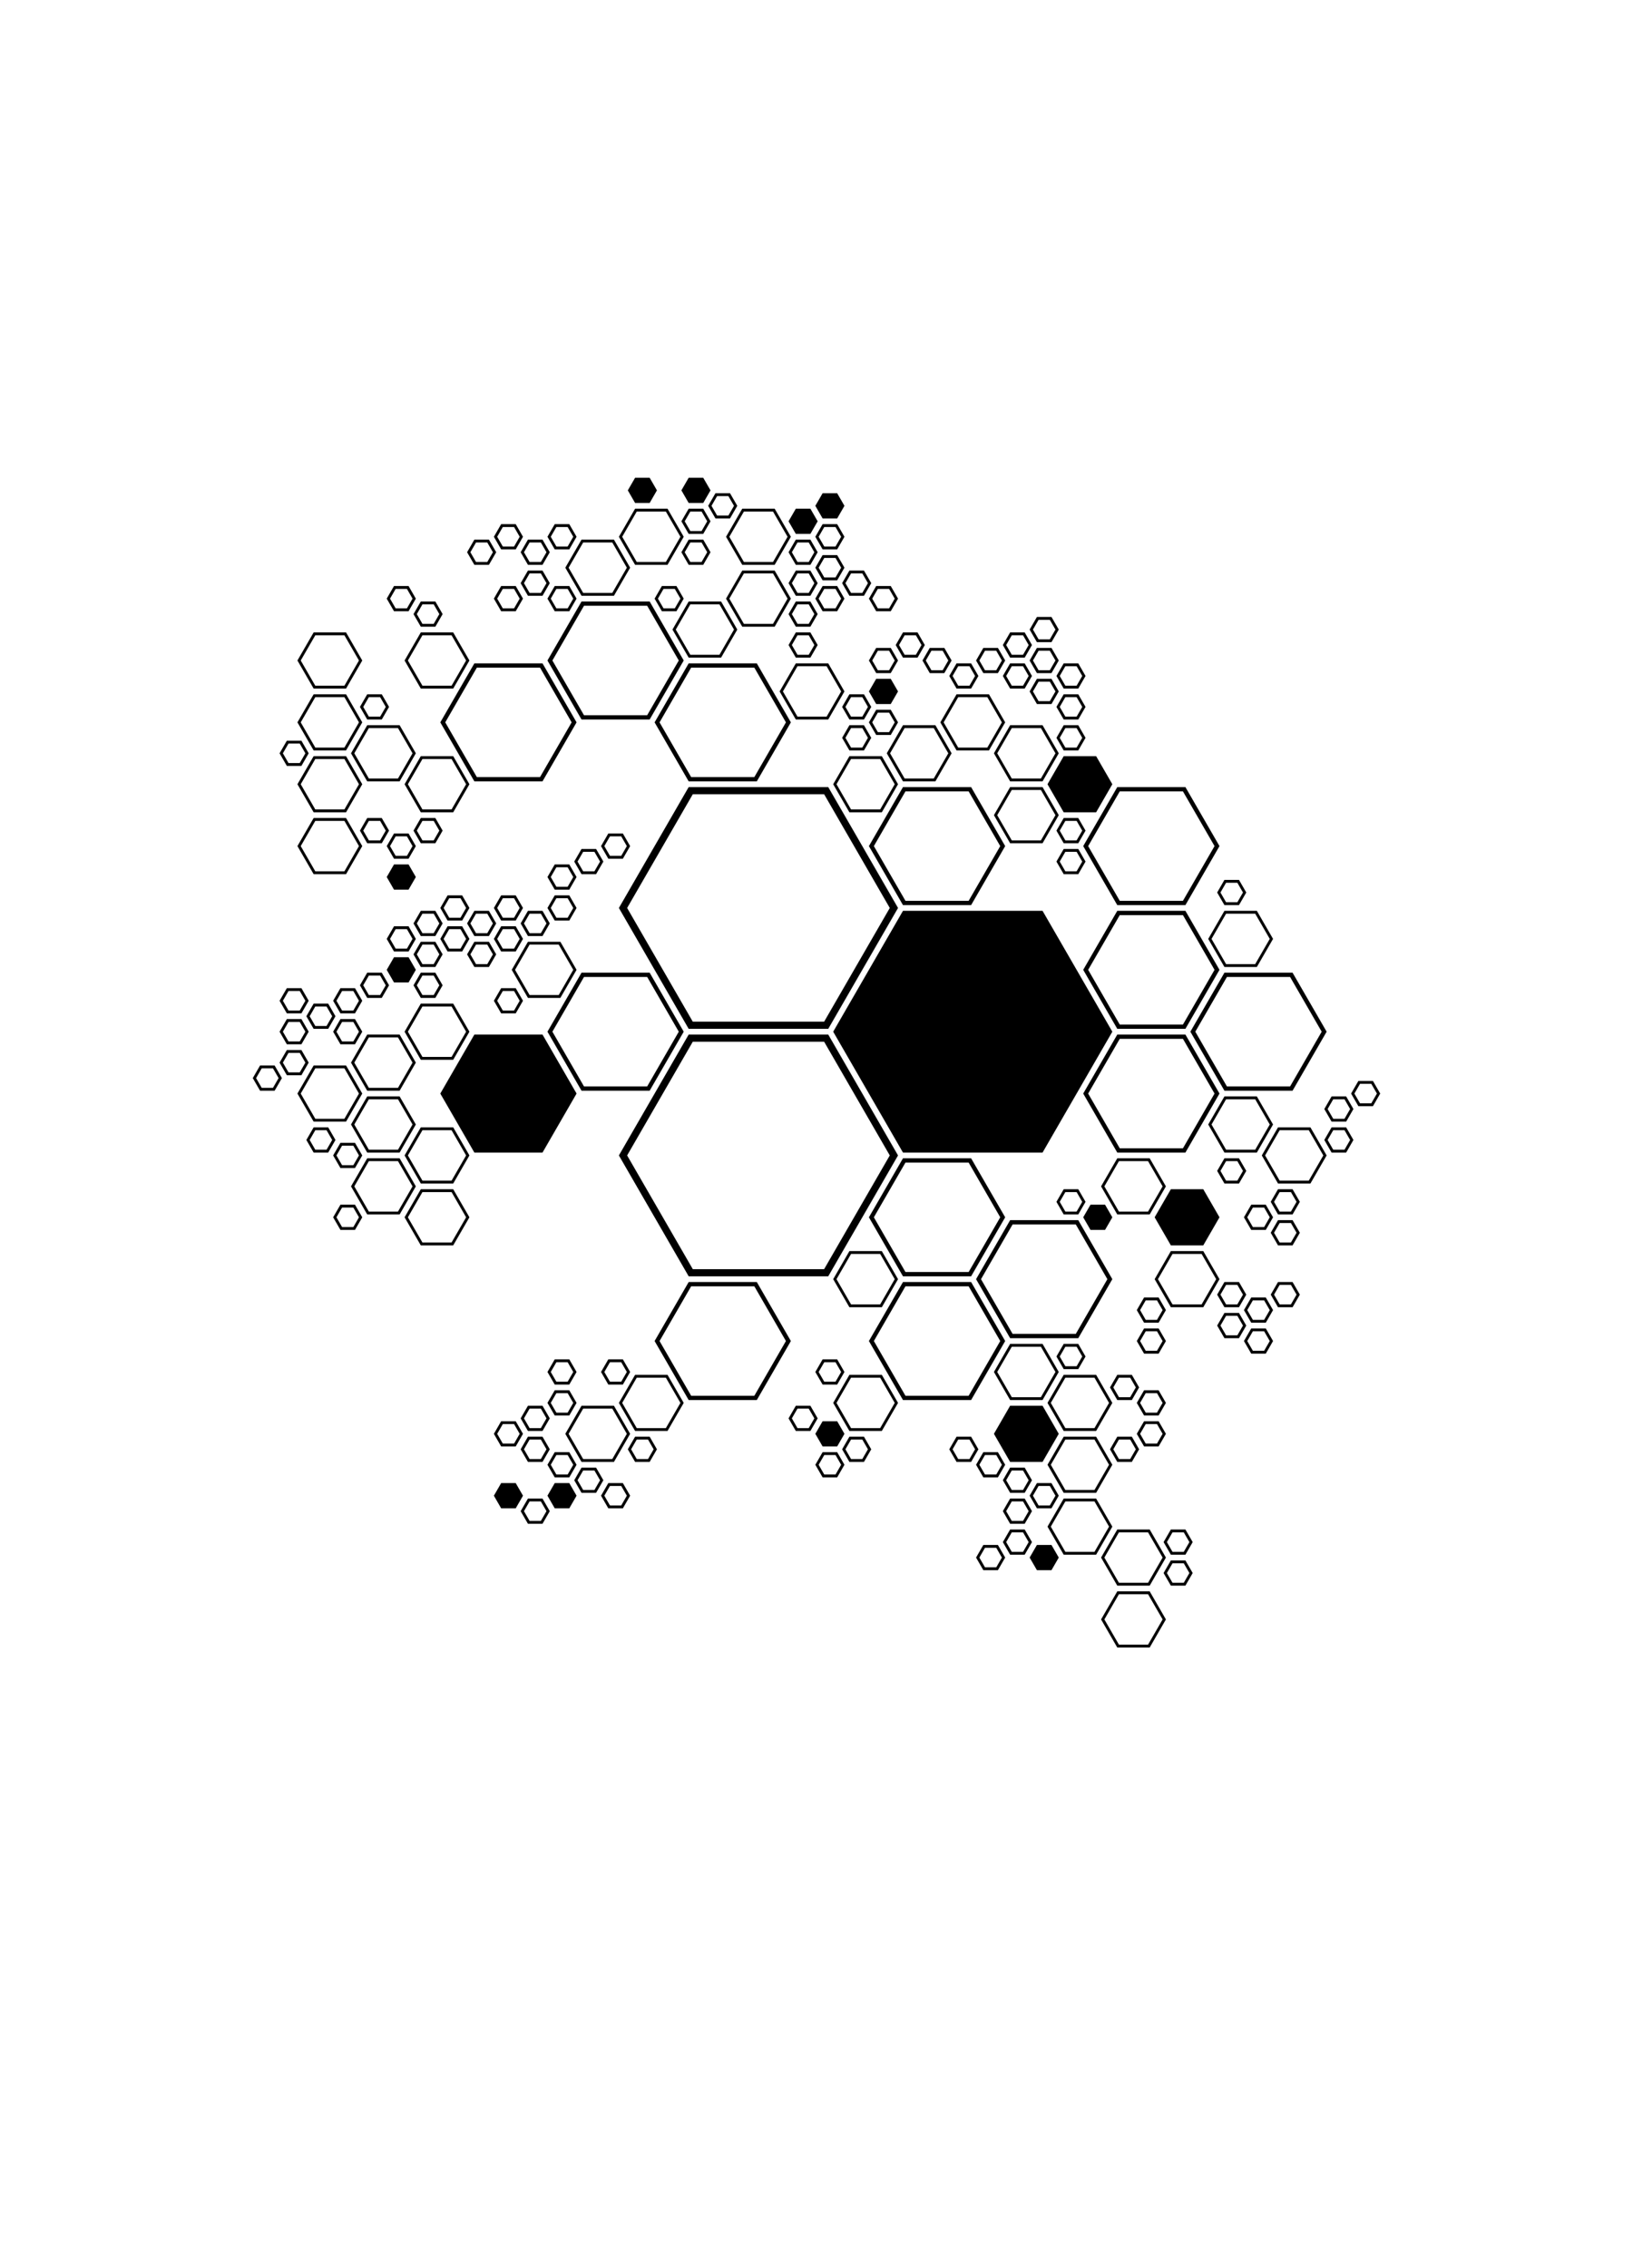 <?xml version="1.0" encoding="utf-8" ?>
<svg xmlns="http://www.w3.org/2000/svg" xmlns:cc="http://creativecommons.org/ns" xmlns:dc="http://purl.org/dc/elements/1.1/" xmlns:ev="http://www.w3.org/2001/xml-events" xmlns:inkscape="http://www.inkscape.org/namespaces/inkscape" xmlns:rdf="http://www.w3.org/1999/02/22-rdf-syntax-ns" xmlns:sodipodi="http://sodipodi.sourceforge.net/DTD/sodipodi-0.dtd" xmlns:xlink="http://www.w3.org/1999/xlink" baseProfile="tiny" height="15.875cm" version="1.2" viewBox="0 0 432.0 600.0" width="11.43cm">
  <defs/>
  <g fill="none" id="layer1" inkscape:groupmode="layer" inkscape:label="1" stroke="#000000" stroke-width="0.756" style="display:inline">
    <polygon points="287.431,289.285 296.007,304.139 313.159,304.139 321.735,289.285 313.159,274.431 296.007,274.431"/>
    <polygon points="295.788,304.517 286.994,289.285 295.788,274.053 313.377,274.053 322.171,289.285 313.377,304.517"/>
    <polygon points="295.788,306.785 303.928,306.785 307.998,313.834 303.928,320.883 295.788,320.883 291.719,313.834"/>
    <polygon points="286.738,317.925 285.03,314.968 281.615,314.968 279.908,317.925 281.615,320.883 285.03,320.883"/>
    <polygon points="286.994,322.017 288.702,324.974 292.117,324.974 293.825,322.017 292.117,319.059 288.702,319.059"/>
    <polygon points="265.478,322.017 256.684,306.785 239.096,306.785 230.301,322.017 239.096,337.249 256.684,337.249"/>
    <polygon points="256.466,336.871 265.042,322.017 256.466,307.163 239.314,307.163 230.738,322.017 239.314,336.871"/>
    <polygon points="256.466,339.895 239.314,339.895 230.738,354.749 239.314,369.603 256.466,369.603 265.042,354.749"/>
    <polygon points="265.478,354.749 256.684,339.517 239.096,339.517 230.301,354.749 239.096,369.981 256.684,369.981"/>
    <polygon points="267.66,353.237 284.812,353.237 293.388,338.383 284.812,323.529 267.66,323.529 259.084,338.383"/>
    <polygon points="275.582,355.882 267.442,355.882 263.372,362.932 267.442,369.981 275.582,369.981 279.651,362.932"/>
    <polygon points="285.03,353.615 267.442,353.615 258.648,338.383 267.442,323.151 285.03,323.151 293.825,338.383"/>
    <polygon points="281.615,361.798 279.908,358.84 281.615,355.882 285.03,355.882 286.738,358.84 285.03,361.798"/>
    <polygon points="277.546,371.115 281.615,378.163 289.755,378.163 293.825,371.115 289.755,364.065 281.615,364.065"/>
    <polygon points="224.922,345.432 233.062,345.432 237.132,338.383 233.062,331.334 224.922,331.334 220.853,338.383"/>
    <polygon points="182.621,336.871 218.671,336.871 236.695,305.651 218.671,274.431 182.621,274.431 164.596,305.651"/>
    <polygon points="183.057,336.115 218.234,336.115 235.822,305.651 218.234,275.187 183.057,275.187 165.469,305.651"/>
    <polygon points="165.032,305.651 182.839,336.493 218.452,336.493 236.259,305.651 218.452,274.809 182.839,274.809"/>
    <polygon points="220.853,272.919 239.096,304.517 275.582,304.517 293.825,272.919 275.582,241.322 239.096,241.322"/>
    <polygon points="182.403,274.053 218.889,274.053 237.132,305.651 218.889,337.249 182.403,337.249 164.16,305.651"/>
    <polygon points="182.839,271.03 165.032,240.188 182.839,209.346 218.452,209.346 236.259,240.188 218.452,271.03"/>
    <polygon points="183.057,270.652 165.469,240.188 183.057,209.724 218.234,209.724 235.822,240.188 218.234,270.652"/>
    <polygon points="164.596,240.188 182.621,208.968 218.671,208.968 236.695,240.188 218.671,271.408 182.621,271.408"/>
    <polygon points="161.143,226.78 159.435,223.822 161.143,220.864 164.558,220.864 166.266,223.822 164.558,226.78"/>
    <polygon points="154.056,230.871 152.349,227.913 154.056,224.956 157.471,224.956 159.179,227.913 157.471,230.871"/>
    <polygon points="146.97,229.047 150.385,229.047 152.092,232.005 150.385,234.963 146.97,234.963 145.262,232.005"/>
    <polygon points="146.97,243.145 145.262,240.188 146.97,237.23 150.385,237.23 152.092,240.188 150.385,243.145"/>
    <polygon points="154.274,258.065 145.698,272.919 154.274,287.774 171.426,287.774 180.002,272.919 171.426,258.065"/>
    <polygon points="148.023,263.603 152.092,256.554 148.023,249.505 139.883,249.505 135.813,256.554 139.883,263.603"/>
    <polygon points="145.262,272.919 154.056,288.151 171.645,288.151 180.439,272.919 171.645,257.688 154.056,257.688"/>
    <polygon points="136.212,267.694 137.919,264.736 136.212,261.779 132.796,261.779 131.089,264.736 132.796,267.694"/>
    <polygon points="143.298,247.237 139.883,247.237 138.175,244.279 139.883,241.322 143.298,241.322 145.006,244.279"/>
    <polygon points="137.919,248.371 136.212,251.328 132.796,251.328 131.089,248.371 132.796,245.413 136.212,245.413"/>
    <polygon points="132.796,243.145 136.212,243.145 137.919,240.188 136.212,237.23 132.796,237.23 131.089,240.188"/>
    <polygon points="129.125,249.505 125.71,249.505 124.002,252.462 125.71,255.42 129.125,255.42 130.833,252.462"/>
    <polygon points="125.71,247.237 129.125,247.237 130.833,244.279 129.125,241.322 125.71,241.322 124.002,244.279"/>
    <polygon points="123.746,248.371 122.038,245.413 118.623,245.413 116.916,248.371 118.623,251.328 122.038,251.328"/>
    <polygon points="114.952,255.42 116.659,252.462 114.952,249.505 111.537,249.505 109.829,252.462 111.537,255.42"/>
    <polygon points="114.952,263.603 111.537,263.603 109.829,260.645 111.537,257.688 114.952,257.688 116.659,260.645"/>
    <polygon points="111.537,265.87 119.676,265.87 123.746,272.919 119.676,279.969 111.537,279.969 107.467,272.919"/>
    <polygon points="97.363,274.053 105.503,274.053 109.573,281.102 105.503,288.151 97.363,288.151 93.293,281.102"/>
    <polygon points="93.692,275.877 90.277,275.877 88.569,272.919 90.277,269.962 93.692,269.962 95.399,272.919"/>
    <polygon points="86.605,271.786 83.19,271.786 81.483,268.828 83.19,265.87 86.605,265.87 88.313,268.828"/>
    <polygon points="93.692,261.779 95.399,264.736 93.692,267.694 90.277,267.694 88.569,264.736 90.277,261.779"/>
    <polygon points="100.778,257.688 102.486,260.645 100.778,263.603 97.363,263.603 95.656,260.645 97.363,257.688"/>
    <polygon points="109.573,256.554 107.865,259.511 104.45,259.511 102.742,256.554 104.45,253.596 107.865,253.596"/>
    <polygon points="102.742,248.371 104.45,251.328 107.865,251.328 109.573,248.371 107.865,245.413 104.45,245.413"/>
    <polygon points="109.829,244.279 111.537,247.237 114.952,247.237 116.659,244.279 114.952,241.322 111.537,241.322"/>
    <polygon points="118.623,237.23 122.038,237.23 123.746,240.188 122.038,243.145 118.623,243.145 116.916,240.188"/>
    <polygon points="125.71,206.322 116.916,191.09 125.71,175.858 143.298,175.858 152.092,191.09 143.298,206.322"/>
    <polygon points="125.928,205.944 117.352,191.09 125.928,176.236 143.08,176.236 151.656,191.09 143.08,205.944"/>
    <polygon points="132.796,155.401 131.089,158.359 132.796,161.316 136.212,161.316 137.919,158.359 136.212,155.401"/>
    <polygon points="152.092,158.359 150.385,161.316 146.97,161.316 145.262,158.359 146.97,155.401 150.385,155.401"/>
    <polygon points="154.056,157.225 149.986,150.176 154.056,143.127 162.196,143.127 166.266,150.176 162.196,157.225"/>
    <polygon points="154.056,159.493 145.262,174.724 154.056,189.956 171.645,189.956 180.439,174.724 171.645,159.493"/>
    <polygon points="182.403,175.858 199.991,175.858 208.785,191.09 199.991,206.322 182.403,206.322 173.608,191.09"/>
    <polygon points="174.045,191.09 182.621,176.236 199.773,176.236 208.349,191.09 199.773,205.944 182.621,205.944"/>
    <polygon points="218.889,208.59 237.132,240.188 218.889,271.786 182.403,271.786 164.16,240.188 182.403,208.59"/>
    <polygon points="237.132,207.456 233.062,200.407 224.922,200.407 220.853,207.456 224.922,214.505 233.062,214.505"/>
    <polygon points="239.314,208.968 230.738,223.822 239.314,238.676 256.466,238.676 265.042,223.822 256.466,208.968"/>
    <polygon points="235.424,194.048 237.132,191.09 235.424,188.133 232.009,188.133 230.301,191.09 232.009,194.048"/>
    <polygon points="232.009,185.865 230.301,182.907 232.009,179.95 235.424,179.95 237.132,182.907 235.424,185.865"/>
    <polygon points="228.338,189.956 230.045,186.999 228.338,184.041 224.922,184.041 223.215,186.999 224.922,189.956"/>
    <polygon points="224.922,192.224 223.215,195.182 224.922,198.139 228.338,198.139 230.045,195.182 228.338,192.224"/>
    <polygon points="222.958,182.907 218.889,175.858 210.749,175.858 206.679,182.907 210.749,189.956 218.889,189.956"/>
    <polygon points="232.009,171.767 230.301,174.724 232.009,177.682 235.424,177.682 237.132,174.724 235.424,171.767"/>
    <polygon points="247.235,192.224 251.305,199.273 247.235,206.322 239.096,206.322 235.026,199.273 239.096,192.224"/>
    <polygon points="253.269,198.139 249.199,191.09 253.269,184.041 261.408,184.041 265.478,191.09 261.408,198.139"/>
    <polygon points="256.684,208.59 265.478,223.822 256.684,239.054 239.096,239.054 230.301,223.822 239.096,208.59"/>
    <polygon points="277.546,207.456 281.615,214.505 289.755,214.505 293.825,207.456 289.755,200.407 281.615,200.407"/>
    <polygon points="279.908,219.731 281.615,222.688 285.03,222.688 286.738,219.731 285.03,216.773 281.615,216.773"/>
    <polygon points="275.582,222.688 279.651,215.639 275.582,208.59 267.442,208.59 263.372,215.639 267.442,222.688"/>
    <polygon points="285.03,224.956 281.615,224.956 279.908,227.913 281.615,230.871 285.03,230.871 286.738,227.913"/>
    <polygon points="287.431,256.554 296.007,271.408 313.159,271.408 321.735,256.554 313.159,241.7 296.007,241.7"/>
    <polygon points="313.377,271.786 322.171,256.554 313.377,241.322 295.788,241.322 286.994,256.554 295.788,271.786"/>
    <polygon points="324.353,258.065 315.777,272.919 324.353,287.774 341.505,287.774 350.081,272.919 341.505,258.065"/>
    <polygon points="336.344,248.371 332.274,241.322 324.135,241.322 320.065,248.371 324.135,255.42 332.274,255.42"/>
    <polygon points="327.55,233.139 324.135,233.139 322.427,236.096 324.135,239.054 327.55,239.054 329.258,236.096"/>
    <polygon points="322.171,223.822 313.377,208.59 295.788,208.59 286.994,223.822 295.788,239.054 313.377,239.054"/>
    <polygon points="313.159,208.968 296.007,208.968 287.431,223.822 296.007,238.676 313.159,238.676 321.735,223.822"/>
    <polygon points="285.03,198.139 286.738,195.182 285.03,192.224 281.615,192.224 279.908,195.182 281.615,198.139"/>
    <polygon points="279.651,199.273 275.582,192.224 267.442,192.224 263.372,199.273 267.442,206.322 275.582,206.322"/>
    <polygon points="274.529,185.865 277.944,185.865 279.651,182.907 277.944,179.95 274.529,179.95 272.821,182.907"/>
    <polygon points="281.615,184.041 279.908,186.999 281.615,189.956 285.03,189.956 286.738,186.999 285.03,184.041"/>
    <polygon points="285.03,181.774 286.738,178.816 285.03,175.858 281.615,175.858 279.908,178.816 281.615,181.774"/>
    <polygon points="277.944,177.682 279.651,174.724 277.944,171.767 274.529,171.767 272.821,174.724 274.529,177.682"/>
    <polygon points="277.944,163.584 279.651,166.542 277.944,169.499 274.529,169.499 272.821,166.542 274.529,163.584"/>
    <polygon points="270.857,167.675 272.565,170.633 270.857,173.591 267.442,173.591 265.735,170.633 267.442,167.675"/>
    <polygon points="267.442,181.774 265.735,178.816 267.442,175.858 270.857,175.858 272.565,178.816 270.857,181.774"/>
    <polygon points="263.771,177.682 260.355,177.682 258.648,174.724 260.355,171.767 263.771,171.767 265.478,174.724"/>
    <polygon points="251.561,178.816 253.269,175.858 256.684,175.858 258.392,178.816 256.684,181.774 253.269,181.774"/>
    <polygon points="249.597,171.767 251.305,174.724 249.597,177.682 246.182,177.682 244.475,174.724 246.182,171.767"/>
    <polygon points="242.511,167.675 244.218,170.633 242.511,173.591 239.096,173.591 237.388,170.633 239.096,167.675"/>
    <polygon points="235.424,161.316 232.009,161.316 230.301,158.359 232.009,155.401 235.424,155.401 237.132,158.359"/>
    <polygon points="228.338,157.225 230.045,154.267 228.338,151.31 224.922,151.31 223.215,154.267 224.922,157.225"/>
    <polygon points="222.958,158.359 221.251,155.401 217.836,155.401 216.128,158.359 217.836,161.316 221.251,161.316"/>
    <polygon points="222.958,133.81 221.251,136.768 217.836,136.768 216.128,133.81 217.836,130.852 221.251,130.852"/>
    <polygon points="210.749,134.944 214.164,134.944 215.872,137.901 214.164,140.859 210.749,140.859 209.042,137.901"/>
    <polygon points="214.164,143.127 215.872,146.084 214.164,149.042 210.749,149.042 209.042,146.084 210.749,143.127"/>
    <polygon points="217.836,144.95 216.128,141.993 217.836,139.035 221.251,139.035 222.958,141.993 221.251,144.95"/>
    <polygon points="216.128,150.176 217.836,147.218 221.251,147.218 222.958,150.176 221.251,153.133 217.836,153.133"/>
    <polygon points="210.749,151.31 214.164,151.31 215.872,154.267 214.164,157.225 210.749,157.225 209.042,154.267"/>
    <polygon points="214.164,159.493 215.872,162.45 214.164,165.408 210.749,165.408 209.042,162.45 210.749,159.493"/>
    <polygon points="210.749,167.675 214.164,167.675 215.872,170.633 214.164,173.591 210.749,173.591 209.042,170.633"/>
    <polygon points="204.715,165.408 196.576,165.408 192.506,158.359 196.576,151.31 204.715,151.31 208.785,158.359"/>
    <polygon points="190.542,159.493 194.612,166.542 190.542,173.591 182.403,173.591 178.333,166.542 182.403,159.493"/>
    <polygon points="192.506,141.993 196.576,134.944 204.715,134.944 208.785,141.993 204.715,149.042 196.576,149.042"/>
    <polygon points="189.489,136.768 187.782,133.81 189.489,130.852 192.904,130.852 194.612,133.81 192.904,136.768"/>
    <polygon points="185.818,126.761 187.525,129.718 185.818,132.676 182.403,132.676 180.695,129.718 182.403,126.761"/>
    <polygon points="168.229,126.761 171.645,126.761 173.352,129.718 171.645,132.676 168.229,132.676 166.522,129.718"/>
    <polygon points="176.369,134.944 180.439,141.993 176.369,149.042 168.229,149.042 164.16,141.993 168.229,134.944"/>
    <polygon points="180.695,137.901 182.403,134.944 185.818,134.944 187.525,137.901 185.818,140.859 182.403,140.859"/>
    <polygon points="180.695,146.084 182.403,143.127 185.818,143.127 187.525,146.084 185.818,149.042 182.403,149.042"/>
    <polygon points="173.608,158.359 175.316,155.401 178.731,155.401 180.439,158.359 178.731,161.316 175.316,161.316"/>
    <polygon points="171.426,159.87 180.002,174.724 171.426,189.578 154.274,189.578 145.698,174.724 154.274,159.87"/>
    <polygon points="150.385,144.95 146.97,144.95 145.262,141.993 146.97,139.035 150.385,139.035 152.092,141.993"/>
    <polygon points="143.298,151.31 139.883,151.31 138.175,154.267 139.883,157.225 143.298,157.225 145.006,154.267"/>
    <polygon points="143.298,149.042 145.006,146.084 143.298,143.127 139.883,143.127 138.175,146.084 139.883,149.042"/>
    <polygon points="137.919,141.993 136.212,139.035 132.796,139.035 131.089,141.993 132.796,144.95 136.212,144.95"/>
    <polygon points="125.71,149.042 124.002,146.084 125.71,143.127 129.125,143.127 130.833,146.084 129.125,149.042"/>
    <polygon points="111.537,167.675 119.676,167.675 123.746,174.724 119.676,181.774 111.537,181.774 107.467,174.724"/>
    <polygon points="111.537,159.493 114.952,159.493 116.659,162.45 114.952,165.408 111.537,165.408 109.829,162.45"/>
    <polygon points="104.45,155.401 107.865,155.401 109.573,158.359 107.865,161.316 104.45,161.316 102.742,158.359"/>
    <polygon points="83.19,167.675 91.33,167.675 95.399,174.724 91.33,181.774 83.19,181.774 79.12,174.724"/>
    <polygon points="83.19,184.041 91.33,184.041 95.399,191.09 91.33,198.139 83.19,198.139 79.12,191.09"/>
    <polygon points="97.363,189.956 95.656,186.999 97.363,184.041 100.778,184.041 102.486,186.999 100.778,189.956"/>
    <polygon points="93.293,199.273 97.363,192.224 105.503,192.224 109.573,199.273 105.503,206.322 97.363,206.322"/>
    <polygon points="107.467,207.456 111.537,200.407 119.676,200.407 123.746,207.456 119.676,214.505 111.537,214.505"/>
    <polygon points="109.829,219.731 111.537,216.773 114.952,216.773 116.659,219.731 114.952,222.688 111.537,222.688"/>
    <polygon points="107.865,226.78 104.45,226.78 102.742,223.822 104.45,220.864 107.865,220.864 109.573,223.822"/>
    <polygon points="104.45,234.963 102.742,232.005 104.45,229.047 107.865,229.047 109.573,232.005 107.865,234.963"/>
    <polygon points="97.363,222.688 100.778,222.688 102.486,219.731 100.778,216.773 97.363,216.773 95.656,219.731"/>
    <polygon points="91.33,214.505 95.399,207.456 91.33,200.407 83.19,200.407 79.12,207.456 83.19,214.505"/>
    <polygon points="79.519,202.231 76.103,202.231 74.396,199.273 76.103,196.316 79.519,196.316 81.226,199.273"/>
    <polygon points="83.19,216.773 91.33,216.773 95.399,223.822 91.33,230.871 83.19,230.871 79.12,223.822"/>
    <polygon points="76.103,261.779 74.396,264.736 76.103,267.694 79.519,267.694 81.226,264.736 79.519,261.779"/>
    <polygon points="76.103,269.962 74.396,272.919 76.103,275.877 79.519,275.877 81.226,272.919 79.519,269.962"/>
    <polygon points="74.396,281.102 76.103,284.06 79.519,284.06 81.226,281.102 79.519,278.145 76.103,278.145"/>
    <polygon points="72.432,288.151 74.14,285.194 72.432,282.236 69.017,282.236 67.309,285.194 69.017,288.151"/>
    <polygon points="81.483,301.56 83.19,304.517 86.605,304.517 88.313,301.56 86.605,298.602 83.19,298.602"/>
    <polygon points="91.33,296.334 95.399,289.285 91.33,282.236 83.19,282.236 79.12,289.285 83.19,296.334"/>
    <polygon points="116.916,289.285 125.71,274.053 143.298,274.053 152.092,289.285 143.298,304.517 125.71,304.517"/>
    <polygon points="119.676,314.968 123.746,322.017 119.676,329.066 111.537,329.066 107.467,322.017 111.537,314.968"/>
    <polygon points="107.467,305.651 111.537,298.602 119.676,298.602 123.746,305.651 119.676,312.7 111.537,312.7"/>
    <polygon points="97.363,304.517 105.503,304.517 109.573,297.468 105.503,290.419 97.363,290.419 93.293,297.468"/>
    <polygon points="97.363,306.785 93.293,313.834 97.363,320.883 105.503,320.883 109.573,313.834 105.503,306.785"/>
    <polygon points="93.692,308.609 95.399,305.651 93.692,302.693 90.277,302.693 88.569,305.651 90.277,308.609"/>
    <polygon points="88.569,322.017 90.277,324.974 93.692,324.974 95.399,322.017 93.692,319.059 90.277,319.059"/>
    <polygon points="139.883,378.163 138.175,375.206 139.883,372.248 143.298,372.248 145.006,375.206 143.298,378.163"/>
    <polygon points="137.919,379.297 136.212,382.255 132.796,382.255 131.089,379.297 132.796,376.34 136.212,376.34"/>
    <polygon points="138.175,383.389 139.883,386.346 143.298,386.346 145.006,383.389 143.298,380.431 139.883,380.431"/>
    <polygon points="132.796,392.706 131.089,395.663 132.796,398.621 136.212,398.621 137.919,395.663 136.212,392.706"/>
    <polygon points="139.883,396.797 138.175,399.755 139.883,402.712 143.298,402.712 145.006,399.755 143.298,396.797"/>
    <polygon points="146.97,398.621 150.385,398.621 152.092,395.663 150.385,392.706 146.97,392.706 145.262,395.663"/>
    <polygon points="152.349,391.572 154.056,388.614 157.471,388.614 159.179,391.572 157.471,394.529 154.056,394.529"/>
    <polygon points="146.97,390.438 145.262,387.48 146.97,384.523 150.385,384.523 152.092,387.48 150.385,390.438"/>
    <polygon points="146.97,374.072 145.262,371.115 146.97,368.157 150.385,368.157 152.092,371.115 150.385,374.072"/>
    <polygon points="150.385,365.889 146.97,365.889 145.262,362.932 146.97,359.974 150.385,359.974 152.092,362.932"/>
    <polygon points="161.143,359.974 164.558,359.974 166.266,362.932 164.558,365.889 161.143,365.889 159.435,362.932"/>
    <polygon points="162.196,386.346 166.266,379.297 162.196,372.248 154.056,372.248 149.986,379.297 154.056,386.346"/>
    <polygon points="164.558,392.706 161.143,392.706 159.435,395.663 161.143,398.621 164.558,398.621 166.266,395.663"/>
    <polygon points="168.229,380.431 166.522,383.389 168.229,386.346 171.645,386.346 173.352,383.389 171.645,380.431"/>
    <polygon points="168.229,378.163 176.369,378.163 180.439,371.115 176.369,364.065 168.229,364.065 164.16,371.115"/>
    <polygon points="199.991,369.981 182.403,369.981 173.608,354.749 182.403,339.517 199.991,339.517 208.785,354.749"/>
    <polygon points="208.349,354.749 199.773,339.895 182.621,339.895 174.045,354.749 182.621,369.603 199.773,369.603"/>
    <polygon points="216.128,362.932 217.836,365.889 221.251,365.889 222.958,362.932 221.251,359.974 217.836,359.974"/>
    <polygon points="215.872,375.206 214.164,372.248 210.749,372.248 209.042,375.206 210.749,378.163 214.164,378.163"/>
    <polygon points="217.836,376.34 216.128,379.297 217.836,382.255 221.251,382.255 222.958,379.297 221.251,376.34"/>
    <polygon points="216.128,387.48 217.836,390.438 221.251,390.438 222.958,387.48 221.251,384.523 217.836,384.523"/>
    <polygon points="228.338,386.346 230.045,383.389 228.338,380.431 224.922,380.431 223.215,383.389 224.922,386.346"/>
    <polygon points="233.062,378.163 237.132,371.115 233.062,364.065 224.922,364.065 220.853,371.115 224.922,378.163"/>
    <polygon points="258.392,383.389 256.684,380.431 253.269,380.431 251.561,383.389 253.269,386.346 256.684,386.346"/>
    <polygon points="263.771,390.438 265.478,387.48 263.771,384.523 260.355,384.523 258.648,387.48 260.355,390.438"/>
    <polygon points="267.442,388.614 265.735,391.572 267.442,394.529 270.857,394.529 272.565,391.572 270.857,388.614"/>
    <polygon points="275.582,386.346 279.651,379.297 275.582,372.248 267.442,372.248 263.372,379.297 267.442,386.346"/>
    <polygon points="281.615,396.797 277.546,403.846 281.615,410.895 289.755,410.895 293.825,403.846 289.755,396.797"/>
    <polygon points="277.944,398.621 279.651,395.663 277.944,392.706 274.529,392.706 272.821,395.663 274.529,398.621"/>
    <polygon points="272.565,399.755 270.857,396.797 267.442,396.797 265.735,399.755 267.442,402.712 270.857,402.712"/>
    <polygon points="267.442,404.98 265.735,407.938 267.442,410.895 270.857,410.895 272.565,407.938 270.857,404.98"/>
    <polygon points="258.648,412.029 260.355,414.987 263.771,414.987 265.478,412.029 263.771,409.071 260.355,409.071"/>
    <polygon points="274.529,414.987 277.944,414.987 279.651,412.029 277.944,409.071 274.529,409.071 272.821,412.029"/>
    <polygon points="291.719,428.395 295.788,435.444 303.928,435.444 307.998,428.395 303.928,421.346 295.788,421.346"/>
    <polygon points="308.254,416.12 309.962,419.078 313.377,419.078 315.084,416.12 313.377,413.163 309.962,413.163"/>
    <polygon points="315.084,407.938 313.377,404.98 309.962,404.98 308.254,407.938 309.962,410.895 313.377,410.895"/>
    <polygon points="303.928,404.98 295.788,404.98 291.719,412.029 295.788,419.078 303.928,419.078 307.998,412.029"/>
    <polygon points="289.755,394.529 293.825,387.48 289.755,380.431 281.615,380.431 277.546,387.48 281.615,394.529"/>
    <polygon points="300.911,383.389 299.204,380.431 295.788,380.431 294.081,383.389 295.788,386.346 299.204,386.346"/>
    <polygon points="306.29,382.255 307.998,379.297 306.29,376.34 302.875,376.34 301.168,379.297 302.875,382.255"/>
    <polygon points="306.29,368.157 302.875,368.157 301.168,371.115 302.875,374.072 306.29,374.072 307.998,371.115"/>
    <polygon points="299.204,364.065 295.788,364.065 294.081,367.023 295.788,369.981 299.204,369.981 300.911,367.023"/>
    <polygon points="302.875,357.706 306.29,357.706 307.998,354.749 306.29,351.791 302.875,351.791 301.168,354.749"/>
    <polygon points="301.168,346.566 302.875,349.523 306.29,349.523 307.998,346.566 306.29,343.608 302.875,343.608"/>
    <polygon points="322.427,350.657 324.135,347.7 327.55,347.7 329.258,350.657 327.55,353.615 324.135,353.615"/>
    <polygon points="334.637,357.706 331.222,357.706 329.514,354.749 331.222,351.791 334.637,351.791 336.344,354.749"/>
    <polygon points="336.344,346.566 334.637,343.608 331.222,343.608 329.514,346.566 331.222,349.523 334.637,349.523"/>
    <polygon points="343.431,342.474 341.723,339.517 338.308,339.517 336.601,342.474 338.308,345.432 341.723,345.432"/>
    <polygon points="327.55,339.517 329.258,342.474 327.55,345.432 324.135,345.432 322.427,342.474 324.135,339.517"/>
    <polygon points="309.962,331.334 305.892,338.383 309.962,345.432 318.101,345.432 322.171,338.383 318.101,331.334"/>
    <polygon points="309.962,329.066 318.101,329.066 322.171,322.017 318.101,314.968 309.962,314.968 305.892,322.017"/>
    <polygon points="329.514,322.017 331.222,324.974 334.637,324.974 336.344,322.017 334.637,319.059 331.222,319.059"/>
    <polygon points="341.723,323.151 343.431,326.108 341.723,329.066 338.308,329.066 336.601,326.108 338.308,323.151"/>
    <polygon points="338.308,320.883 336.601,317.925 338.308,314.968 341.723,314.968 343.431,317.925 341.723,320.883"/>
    <polygon points="324.135,306.785 327.55,306.785 329.258,309.743 327.55,312.7 324.135,312.7 322.427,309.743"/>
    <polygon points="336.344,297.468 332.274,304.517 324.135,304.517 320.065,297.468 324.135,290.419 332.274,290.419"/>
    <polygon points="341.723,288.151 324.135,288.151 315.341,272.919 324.135,257.688 341.723,257.688 350.517,272.919"/>
    <polygon points="350.517,305.651 346.448,298.602 338.308,298.602 334.238,305.651 338.308,312.7 346.448,312.7"/>
    <polygon points="355.897,304.517 357.604,301.56 355.897,298.602 352.481,298.602 350.774,301.56 352.481,304.517"/>
    <polygon points="352.481,290.419 350.774,293.377 352.481,296.334 355.897,296.334 357.604,293.377 355.897,290.419"/>
    <polygon points="364.691,289.285 362.983,286.328 359.568,286.328 357.86,289.285 359.568,292.243 362.983,292.243"/>
  </g>
  <g fill="none" id="layer2" inkscape:groupmode="layer" inkscape:label="2" stroke="#000000" stroke-width="0.756" style="display:inline">
    <polygon points="293.606,207.456 289.646,214.316 281.724,214.316 277.764,207.456 281.724,200.596 289.646,200.596"/>
    <polyline points="289.57,214.07 281.801,214.07 281.582,213.692 289.788,213.692 290.006,213.314 281.364,213.314 281.146,212.936 290.224,212.936 290.442,212.559 280.928,212.559 280.709,212.18 290.661,212.18 290.879,211.803 280.491,211.803 280.273,211.425 291.097,211.425 291.315,211.047 280.055,211.047 279.837,210.669 291.533,210.669 291.752,210.291 279.618,210.291 279.4,209.913 291.97,209.913 292.188,209.535 279.182,209.535 278.964,209.157 292.406,209.157 292.624,208.779 278.746,208.779 278.527,208.401 292.843,208.401 293.061,208.023 278.309,208.023 278.091,207.645 293.279,207.645 293.279,207.267 278.091,207.267 278.309,206.889 293.061,206.889 292.843,206.511 278.527,206.511 278.746,206.133 292.624,206.133 292.406,205.755 278.964,205.755 279.182,205.377 292.188,205.377 291.97,204.999 279.4,204.999 279.618,204.621 291.752,204.621 291.533,204.244 279.837,204.244 280.055,203.866 291.315,203.866 291.097,203.488 280.273,203.488 280.491,203.11 290.879,203.11 290.661,202.732 280.709,202.732 280.928,202.354 290.442,202.354 290.224,201.976 281.146,201.976 281.364,201.598 290.006,201.598 289.788,201.22 281.582,201.22 281.801,200.842 289.57,200.842"/>
    <polyline points="235.277,185.364 232.156,185.364 231.938,184.986 235.495,184.986 235.713,184.608 231.72,184.608 231.502,184.23 235.931,184.23 236.15,183.852 231.283,183.852 231.065,183.474 236.368,183.474 236.586,183.096 230.847,183.096 230.847,182.718 236.586,182.718 236.368,182.34 231.065,182.34 231.283,181.963 236.15,181.963 235.931,181.584 231.502,181.584 231.72,181.207 235.713,181.207 235.495,180.829 231.938,180.829 232.156,180.451 235.277,180.451"/>
    <polygon points="230.52,182.907 232.118,185.676 235.315,185.676 236.913,182.907 235.315,180.139 232.118,180.139"/>
    <polygon points="221.142,136.578 222.74,133.81 221.142,131.041 217.945,131.041 216.346,133.81 217.945,136.578"/>
    <polyline points="221.104,136.267 217.983,136.267 217.765,135.889 221.322,135.889 221.54,135.511 217.547,135.511 217.328,135.133 221.758,135.133 221.976,134.755 217.11,134.755 216.892,134.377 222.195,134.377 222.413,133.999 216.674,133.999 216.674,133.621 222.413,133.621 222.195,133.243 216.892,133.243 217.11,132.865 221.976,132.865 221.758,132.487 217.328,132.487 217.547,132.109 221.54,132.109 221.322,131.731 217.765,131.731 217.983,131.353 221.104,131.353"/>
    <polygon points="215.654,137.901 214.055,140.67 210.858,140.67 209.26,137.901 210.858,135.133 214.055,135.133"/>
    <polyline points="214.017,140.358 210.896,140.358 210.678,139.98 214.235,139.98 214.453,139.602 210.46,139.602 210.242,139.224 214.672,139.224 214.89,138.846 210.024,138.846 209.805,138.468 215.108,138.468 215.326,138.09 209.587,138.09 209.587,137.712 215.326,137.712 215.108,137.334 209.805,137.334 210.024,136.956 214.89,136.956 214.672,136.578 210.242,136.578 210.46,136.201 214.453,136.201 214.235,135.823 210.678,135.823 210.896,135.445 214.017,135.445"/>
    <polyline points="185.671,127.262 182.55,127.262 182.332,127.64 185.889,127.64 186.107,128.018 182.113,128.018 181.895,128.396 186.325,128.396 186.543,128.774 181.677,128.774 181.459,129.151 186.762,129.151 186.98,129.529 181.241,129.529 181.241,129.907 186.98,129.907 186.762,130.285 181.459,130.285 181.677,130.663 186.543,130.663 186.325,131.041 181.895,131.041 182.113,131.419 186.107,131.419 185.889,131.797 182.332,131.797 182.55,132.175 185.671,132.175"/>
    <polygon points="182.512,132.487 180.913,129.718 182.512,126.95 185.709,126.95 187.307,129.718 185.709,132.487"/>
    <polyline points="171.497,132.175 168.377,132.175 168.158,131.797 171.716,131.797 171.934,131.419 167.94,131.419 167.722,131.041 172.152,131.041 172.37,130.663 167.504,130.663 167.286,130.285 172.588,130.285 172.807,129.907 167.067,129.907 167.067,129.529 172.807,129.529 172.588,129.151 167.286,129.151 167.504,128.774 172.37,128.774 172.152,128.396 167.722,128.396 167.94,128.018 171.934,128.018 171.716,127.64 168.158,127.64 168.377,127.262 171.497,127.262"/>
    <polygon points="166.74,129.718 168.339,126.95 171.536,126.95 173.134,129.718 171.536,132.487 168.339,132.487"/>
    <polyline points="107.718,229.548 104.597,229.548 104.379,229.926 107.936,229.926 108.154,230.304 104.161,230.304 103.942,230.682 108.373,230.682 108.591,231.06 103.724,231.06 103.506,231.438 108.809,231.438 109.027,231.816 103.288,231.816 103.288,232.194 109.027,232.194 108.809,232.572 103.506,232.572 103.724,232.95 108.591,232.95 108.373,233.328 103.942,233.328 104.161,233.706 108.154,233.706 107.936,234.084 104.379,234.084 104.597,234.462 107.718,234.462"/>
    <polygon points="104.559,234.774 102.96,232.005 104.559,229.236 107.756,229.236 109.354,232.005 107.756,234.774"/>
    <polygon points="107.756,253.785 109.354,256.554 107.756,259.322 104.559,259.322 102.96,256.554 104.559,253.785"/>
    <polyline points="107.718,254.097 104.597,254.097 104.379,254.475 107.936,254.475 108.154,254.853 104.161,254.853 103.942,255.231 108.373,255.231 108.591,255.609 103.724,255.609 103.506,255.987 108.809,255.987 109.027,256.365 103.288,256.365 103.288,256.743 109.027,256.743 108.809,257.12 103.506,257.12 103.724,257.498 108.591,257.498 108.373,257.876 103.942,257.876 104.161,258.254 108.154,258.254 107.936,258.632 104.379,258.632 104.597,259.01 107.718,259.01"/>
    <polyline points="143.146,274.545 125.862,274.545 125.644,274.923 143.364,274.923 143.582,275.301 125.426,275.301 125.208,275.679 143.8,275.679 144.018,276.057 124.989,276.057 124.771,276.435 144.237,276.435 144.455,276.813 124.553,276.813 124.335,277.191 144.673,277.191 144.891,277.569 124.117,277.569 123.898,277.947 145.11,277.947 145.328,278.325 123.68,278.325 123.462,278.703 145.546,278.703 145.764,279.081 123.244,279.081 123.025,279.459 145.982,279.459 146.201,279.837 122.807,279.837 122.589,280.214 146.419,280.214 146.637,280.592 122.371,280.592 122.153,280.97 146.855,280.97 147.073,281.348 121.934,281.348 121.716,281.726 147.292,281.726 147.51,282.104 121.498,282.104 121.28,282.482 147.728,282.482 147.946,282.86 121.062,282.86 120.843,283.238 148.165,283.238 148.383,283.616 120.625,283.616 120.407,283.994 148.601,283.994 148.819,284.372 120.189,284.372 119.971,284.75 149.037,284.75 149.256,285.128 119.752,285.128 119.534,285.506 149.474,285.506 149.692,285.884 119.316,285.884 119.098,286.262 149.91,286.262 150.128,286.64 118.879,286.64 118.661,287.018 150.347,287.018 150.565,287.396 118.443,287.396 118.225,287.774 150.783,287.774 151.001,288.151 118.007,288.151 117.788,288.529 151.22,288.529 151.438,288.907 117.57,288.907 117.352,289.285 151.656,289.285 151.438,289.663 117.57,289.663 117.788,290.041 151.22,290.041 151.001,290.419 118.007,290.419 118.225,290.797 150.783,290.797 150.565,291.175 118.443,291.175 118.661,291.553 150.347,291.553 150.128,291.931 118.879,291.931 119.098,292.309 149.91,292.309 149.692,292.687 119.316,292.687 119.534,293.065 149.474,293.065 149.256,293.443 119.752,293.443 119.971,293.821 149.037,293.821 148.819,294.199 120.189,294.199 120.407,294.577 148.601,294.577 148.383,294.955 120.625,294.955 120.843,295.332 148.165,295.332 147.946,295.711 121.062,295.711 121.28,296.088 147.728,296.088 147.51,296.466 121.498,296.466 121.716,296.844 147.292,296.844 147.073,297.222 121.934,297.222 122.153,297.6 146.855,297.6 146.637,297.978 122.371,297.978 122.589,298.356 146.419,298.356 146.201,298.734 122.807,298.734 123.025,299.112 145.982,299.112 145.764,299.49 123.244,299.49 123.462,299.868 145.546,299.868 145.328,300.246 123.68,300.246 123.898,300.624 145.11,300.624 144.891,301.002 124.117,301.002 124.335,301.38 144.673,301.38 144.455,301.758 124.553,301.758 124.771,302.136 144.237,302.136 144.018,302.514 124.989,302.514 125.208,302.892 143.8,302.892 143.582,303.269 125.426,303.269 125.644,303.647 143.364,303.647 143.146,304.025 125.862,304.025"/>
    <polygon points="125.819,304.328 117.134,289.285 125.819,274.242 143.189,274.242 151.874,289.285 143.189,304.328"/>
    <polygon points="136.102,392.895 137.701,395.663 136.102,398.432 132.905,398.432 131.307,395.663 132.905,392.895"/>
    <polyline points="136.064,393.207 132.944,393.207 132.725,393.584 136.282,393.584 136.501,393.962 132.507,393.962 132.289,394.34 136.719,394.34 136.937,394.718 132.071,394.718 131.852,395.096 137.155,395.096 137.374,395.474 131.634,395.474 131.634,395.852 137.374,395.852 137.155,396.23 131.852,396.23 132.071,396.608 136.937,396.608 136.719,396.986 132.289,396.986 132.507,397.364 136.501,397.364 136.282,397.742 132.725,397.742 132.944,398.12 136.064,398.12"/>
    <polyline points="150.238,398.12 147.117,398.12 146.899,397.742 150.456,397.742 150.674,397.364 146.68,397.364 146.462,396.986 150.892,396.986 151.11,396.608 146.244,396.608 146.026,396.23 151.329,396.23 151.547,395.852 145.808,395.852 145.808,395.474 151.547,395.474 151.329,395.096 146.026,395.096 146.244,394.718 151.11,394.718 150.892,394.34 146.462,394.34 146.68,393.962 150.674,393.962 150.456,393.584 146.899,393.584 147.117,393.207 150.238,393.207"/>
    <polygon points="150.276,392.895 151.874,395.663 150.276,398.432 147.079,398.432 145.48,395.663 147.079,392.895"/>
    <polygon points="217.945,376.529 221.142,376.529 222.74,379.297 221.142,382.066 217.945,382.066 216.346,379.297"/>
    <polyline points="221.104,376.841 217.983,376.841 217.765,377.219 221.322,377.219 221.54,377.597 217.547,377.597 217.328,377.974 221.758,377.974 221.976,378.353 217.11,378.353 216.892,378.73 222.195,378.73 222.413,379.108 216.674,379.108 216.674,379.486 222.413,379.486 222.195,379.864 216.892,379.864 217.11,380.242 221.976,380.242 221.758,380.62 217.328,380.62 217.547,380.998 221.54,380.998 221.322,381.376 217.765,381.376 217.983,381.754 221.104,381.754"/>
    <polygon points="263.591,379.297 267.551,386.158 275.473,386.158 279.433,379.297 275.473,372.437 267.551,372.437"/>
    <polygon points="274.638,414.798 273.039,412.029 274.638,409.26 277.835,409.26 279.433,412.029 277.835,414.798"/>
    <polyline points="277.797,414.486 274.676,414.486 274.458,414.108 278.015,414.108 278.233,413.73 274.24,413.73 274.021,413.352 278.451,413.352 278.669,412.974 273.803,412.974 273.585,412.596 278.888,412.596 279.106,412.218 273.367,412.218 273.367,411.84 279.106,411.84 278.888,411.462 273.585,411.462 273.803,411.084 278.669,411.084 278.451,410.706 274.021,410.706 274.24,410.328 278.233,410.328 278.015,409.95 274.458,409.95 274.676,409.572 277.797,409.572"/>
    <polyline points="275.396,385.911 267.627,385.911 267.409,385.534 275.615,385.534 275.833,385.156 267.191,385.156 266.973,384.778 276.051,384.778 276.269,384.4 266.755,384.4 266.536,384.022 276.487,384.022 276.705,383.644 266.318,383.644 266.1,383.266 276.924,383.266 277.142,382.888 265.882,382.888 265.663,382.51 277.36,382.51 277.578,382.132 265.445,382.132 265.227,381.754 277.797,381.754 278.015,381.376 265.009,381.376 264.791,380.998 278.233,380.998 278.451,380.62 264.572,380.62 264.354,380.242 278.669,380.242 278.888,379.864 264.136,379.864 263.918,379.486 279.106,379.486 279.106,379.108 263.918,379.108 264.136,378.73 278.888,378.73 278.669,378.353 264.354,378.353 264.572,377.974 278.451,377.974 278.233,377.597 264.791,377.597 265.009,377.219 278.015,377.219 277.797,376.841 265.227,376.841 265.445,376.463 277.578,376.463 277.36,376.085 265.663,376.085 265.882,375.707 277.142,375.707 276.924,375.329 266.1,375.329 266.318,374.951 276.705,374.951 276.487,374.573 266.536,374.573 266.755,374.195 276.269,374.195 276.051,373.817 266.973,373.817 267.191,373.439 275.833,373.439 275.615,373.061 267.409,373.061 267.627,372.683 275.396,372.683"/>
    <polyline points="317.916,328.631 310.147,328.631 309.929,328.253 318.134,328.253 318.352,327.875 309.711,327.875 309.492,327.497 318.571,327.497 318.789,327.119 309.274,327.119 309.056,326.741 319.007,326.741 319.225,326.363 308.838,326.363 308.62,325.986 319.443,325.986 319.662,325.608 308.401,325.608 308.183,325.229 319.88,325.229 320.098,324.852 307.965,324.852 307.747,324.474 320.316,324.474 320.534,324.096 307.529,324.096 307.31,323.718 320.753,323.718 320.971,323.34 307.092,323.34 306.874,322.962 321.189,322.962 321.407,322.584 306.656,322.584 306.438,322.206 321.625,322.206 321.625,321.828 306.438,321.828 306.656,321.45 321.407,321.45 321.189,321.072 306.874,321.072 307.092,320.694 320.971,320.694 320.753,320.316 307.31,320.316 307.529,319.938 320.534,319.938 320.316,319.56 307.747,319.56 307.965,319.182 320.098,319.182 319.88,318.804 308.183,318.804 308.401,318.426 319.662,318.426 319.443,318.048 308.62,318.048 308.838,317.671 319.225,317.671 319.007,317.293 309.056,317.293 309.274,316.915 318.789,316.915 318.571,316.537 309.492,316.537 309.711,316.159 318.352,316.159 318.134,315.781 309.929,315.781 310.147,315.403 317.916,315.403"/>
    <polygon points="310.071,315.157 317.992,315.157 321.953,322.017 317.992,328.877 310.071,328.877 306.11,322.017"/>
    <polyline points="291.97,319.56 288.849,319.56 288.631,319.938 292.188,319.938 292.406,320.316 288.413,320.316 288.195,320.694 292.624,320.694 292.843,321.072 287.976,321.072 287.758,321.45 293.061,321.45 293.279,321.828 287.54,321.828 287.54,322.206 293.279,322.206 293.061,322.584 287.758,322.584 287.976,322.962 292.843,322.962 292.624,323.34 288.195,323.34 288.413,323.718 292.406,323.718 292.188,324.096 288.631,324.096 288.849,324.474 291.97,324.474"/>
    <polygon points="287.212,322.017 288.811,319.248 292.008,319.248 293.606,322.017 292.008,324.786 288.811,324.786"/>
    <polyline points="275.386,304.101 239.291,304.101 239.073,303.723 275.604,303.723 275.822,303.345 238.855,303.345 238.637,302.967 276.04,302.967 276.259,302.589 238.419,302.589 238.2,302.211 276.477,302.211 276.695,301.833 237.982,301.833 237.764,301.455 276.913,301.455 277.131,301.077 237.546,301.077 237.327,300.699 277.35,300.699 277.568,300.321 237.109,300.321 236.891,299.943 277.786,299.943 278.004,299.565 236.673,299.565 236.455,299.187 278.223,299.187 278.441,298.809 236.237,298.809 236.018,298.431 278.659,298.431 278.877,298.053 235.8,298.053 235.582,297.675 279.095,297.675 279.314,297.297 235.364,297.297 235.145,296.919 279.532,296.919 279.75,296.541 234.927,296.541 234.709,296.163 279.968,296.163 280.186,295.786 234.491,295.786 234.273,295.408 280.405,295.408 280.623,295.03 234.054,295.03 233.836,294.652 280.841,294.652 281.059,294.274 233.618,294.274 233.4,293.896 281.277,293.896 281.496,293.518 233.181,293.518 232.963,293.14 281.714,293.14 281.932,292.762 232.745,292.762 232.527,292.384 282.15,292.384 282.368,292.006 232.309,292.006 232.09,291.628 282.587,291.628 282.805,291.25 231.872,291.25 231.654,290.872 283.023,290.872 283.241,290.494 231.436,290.494 231.218,290.116 283.46,290.116 283.678,289.738 230.999,289.738 230.781,289.36 283.896,289.36 284.114,288.982 230.563,288.982 230.345,288.604 284.332,288.604 284.551,288.226 230.126,288.226 229.908,287.849 284.769,287.849 284.987,287.471 229.69,287.471 229.472,287.093 285.205,287.093 285.423,286.715 229.254,286.715 229.036,286.337 285.642,286.337 285.86,285.959 228.817,285.959 228.599,285.581 286.078,285.581 286.296,285.203 228.381,285.203 228.163,284.825 286.514,284.825 286.733,284.447 227.944,284.447 227.726,284.069 286.951,284.069 287.169,283.691 227.508,283.691 227.29,283.313 287.387,283.313 287.606,282.935 227.072,282.935 226.853,282.557 287.824,282.557 288.042,282.179 226.635,282.179 226.417,281.801 288.26,281.801 288.478,281.423 226.199,281.423 225.981,281.045 288.697,281.045 288.915,280.668 225.762,280.668 225.544,280.289 289.133,280.289 289.351,279.912 225.326,279.912 225.108,279.534 289.57,279.534 289.788,279.156 224.889,279.156 224.671,278.778 290.006,278.778 290.224,278.4 224.453,278.4 224.235,278.022 290.442,278.022 290.661,277.644 224.017,277.644 223.798,277.266 290.879,277.266 291.097,276.888 223.58,276.888 223.362,276.51 291.315,276.51 291.533,276.132 223.144,276.132 222.926,275.754 291.752,275.754 291.97,275.376 222.707,275.376 222.489,274.998 292.188,274.998 292.406,274.62 222.271,274.62 222.053,274.242 292.624,274.242 292.843,273.864 221.834,273.864 221.616,273.486 293.061,273.486 293.279,273.108 221.398,273.108 221.398,272.731 293.279,272.731 293.061,272.353 221.616,272.353 221.834,271.975 292.843,271.975 292.624,271.597 222.053,271.597 222.271,271.219 292.406,271.219 292.188,270.841 222.489,270.841 222.707,270.463 291.97,270.463 291.752,270.085 222.926,270.085 223.144,269.707 291.533,269.707 291.315,269.329 223.362,269.329 223.58,268.951 291.097,268.951 290.879,268.573 223.798,268.573 224.017,268.195 290.661,268.195 290.442,267.817 224.235,267.817 224.453,267.439 290.224,267.439 290.006,267.061 224.671,267.061 224.889,266.683 289.788,266.683 289.57,266.305 225.108,266.305 225.326,265.927 289.351,265.927 289.133,265.549 225.544,265.549 225.762,265.171 288.915,265.171 288.697,264.793 225.981,264.793 226.199,264.416 288.478,264.416 288.26,264.038 226.417,264.038 226.635,263.66 288.042,263.66 287.824,263.282 226.853,263.282 227.072,262.904 287.606,262.904 287.387,262.526 227.29,262.526 227.508,262.148 287.169,262.148 286.951,261.77 227.726,261.77 227.944,261.392 286.733,261.392 286.514,261.014 228.163,261.014 228.381,260.636 286.296,260.636 286.078,260.258 228.599,260.258 228.817,259.88 285.86,259.88 285.642,259.502 229.036,259.502 229.254,259.124 285.423,259.124 285.205,258.746 229.472,258.746 229.69,258.368 284.987,258.368 284.769,257.99 229.908,257.99 230.126,257.612 284.551,257.612 284.332,257.234 230.345,257.234 230.563,256.856 284.114,256.856 283.896,256.478 230.781,256.478 230.999,256.101 283.678,256.101 283.46,255.723 231.218,255.723 231.436,255.345 283.241,255.345 283.023,254.967 231.654,254.967 231.872,254.589 282.805,254.589 282.587,254.211 232.09,254.211 232.309,253.833 282.368,253.833 282.15,253.455 232.527,253.455 232.745,253.077 281.932,253.077 281.714,252.699 232.963,252.699 233.181,252.321 281.496,252.321 281.277,251.943 233.4,251.943 233.618,251.565 281.059,251.565 280.841,251.187 233.836,251.187 234.054,250.809 280.623,250.809 280.405,250.431 234.273,250.431 234.491,250.053 280.186,250.053 279.968,249.675 234.709,249.675 234.927,249.297 279.75,249.297 279.532,248.919 235.145,248.919 235.364,248.542 279.314,248.542 279.095,248.163 235.582,248.163 235.8,247.786 278.877,247.786 278.659,247.408 236.018,247.408 236.237,247.03 278.441,247.03 278.223,246.652 236.455,246.652 236.673,246.274 278.004,246.274 277.786,245.896 236.891,245.896 237.109,245.518 277.568,245.518 277.35,245.14 237.327,245.14 237.546,244.762 277.131,244.762 276.913,244.384 237.764,244.384 237.982,244.006 276.695,244.006 276.477,243.628 238.2,243.628 238.419,243.25 276.259,243.25 276.04,242.872 238.637,242.872 238.855,242.494 275.822,242.494 275.604,242.116 239.073,242.116 239.291,241.738 275.386,241.738"/>
    <polygon points="221.071,272.919 239.205,304.328 275.473,304.328 293.606,272.919 275.473,241.511 239.205,241.511"/>
  </g>
</svg>
